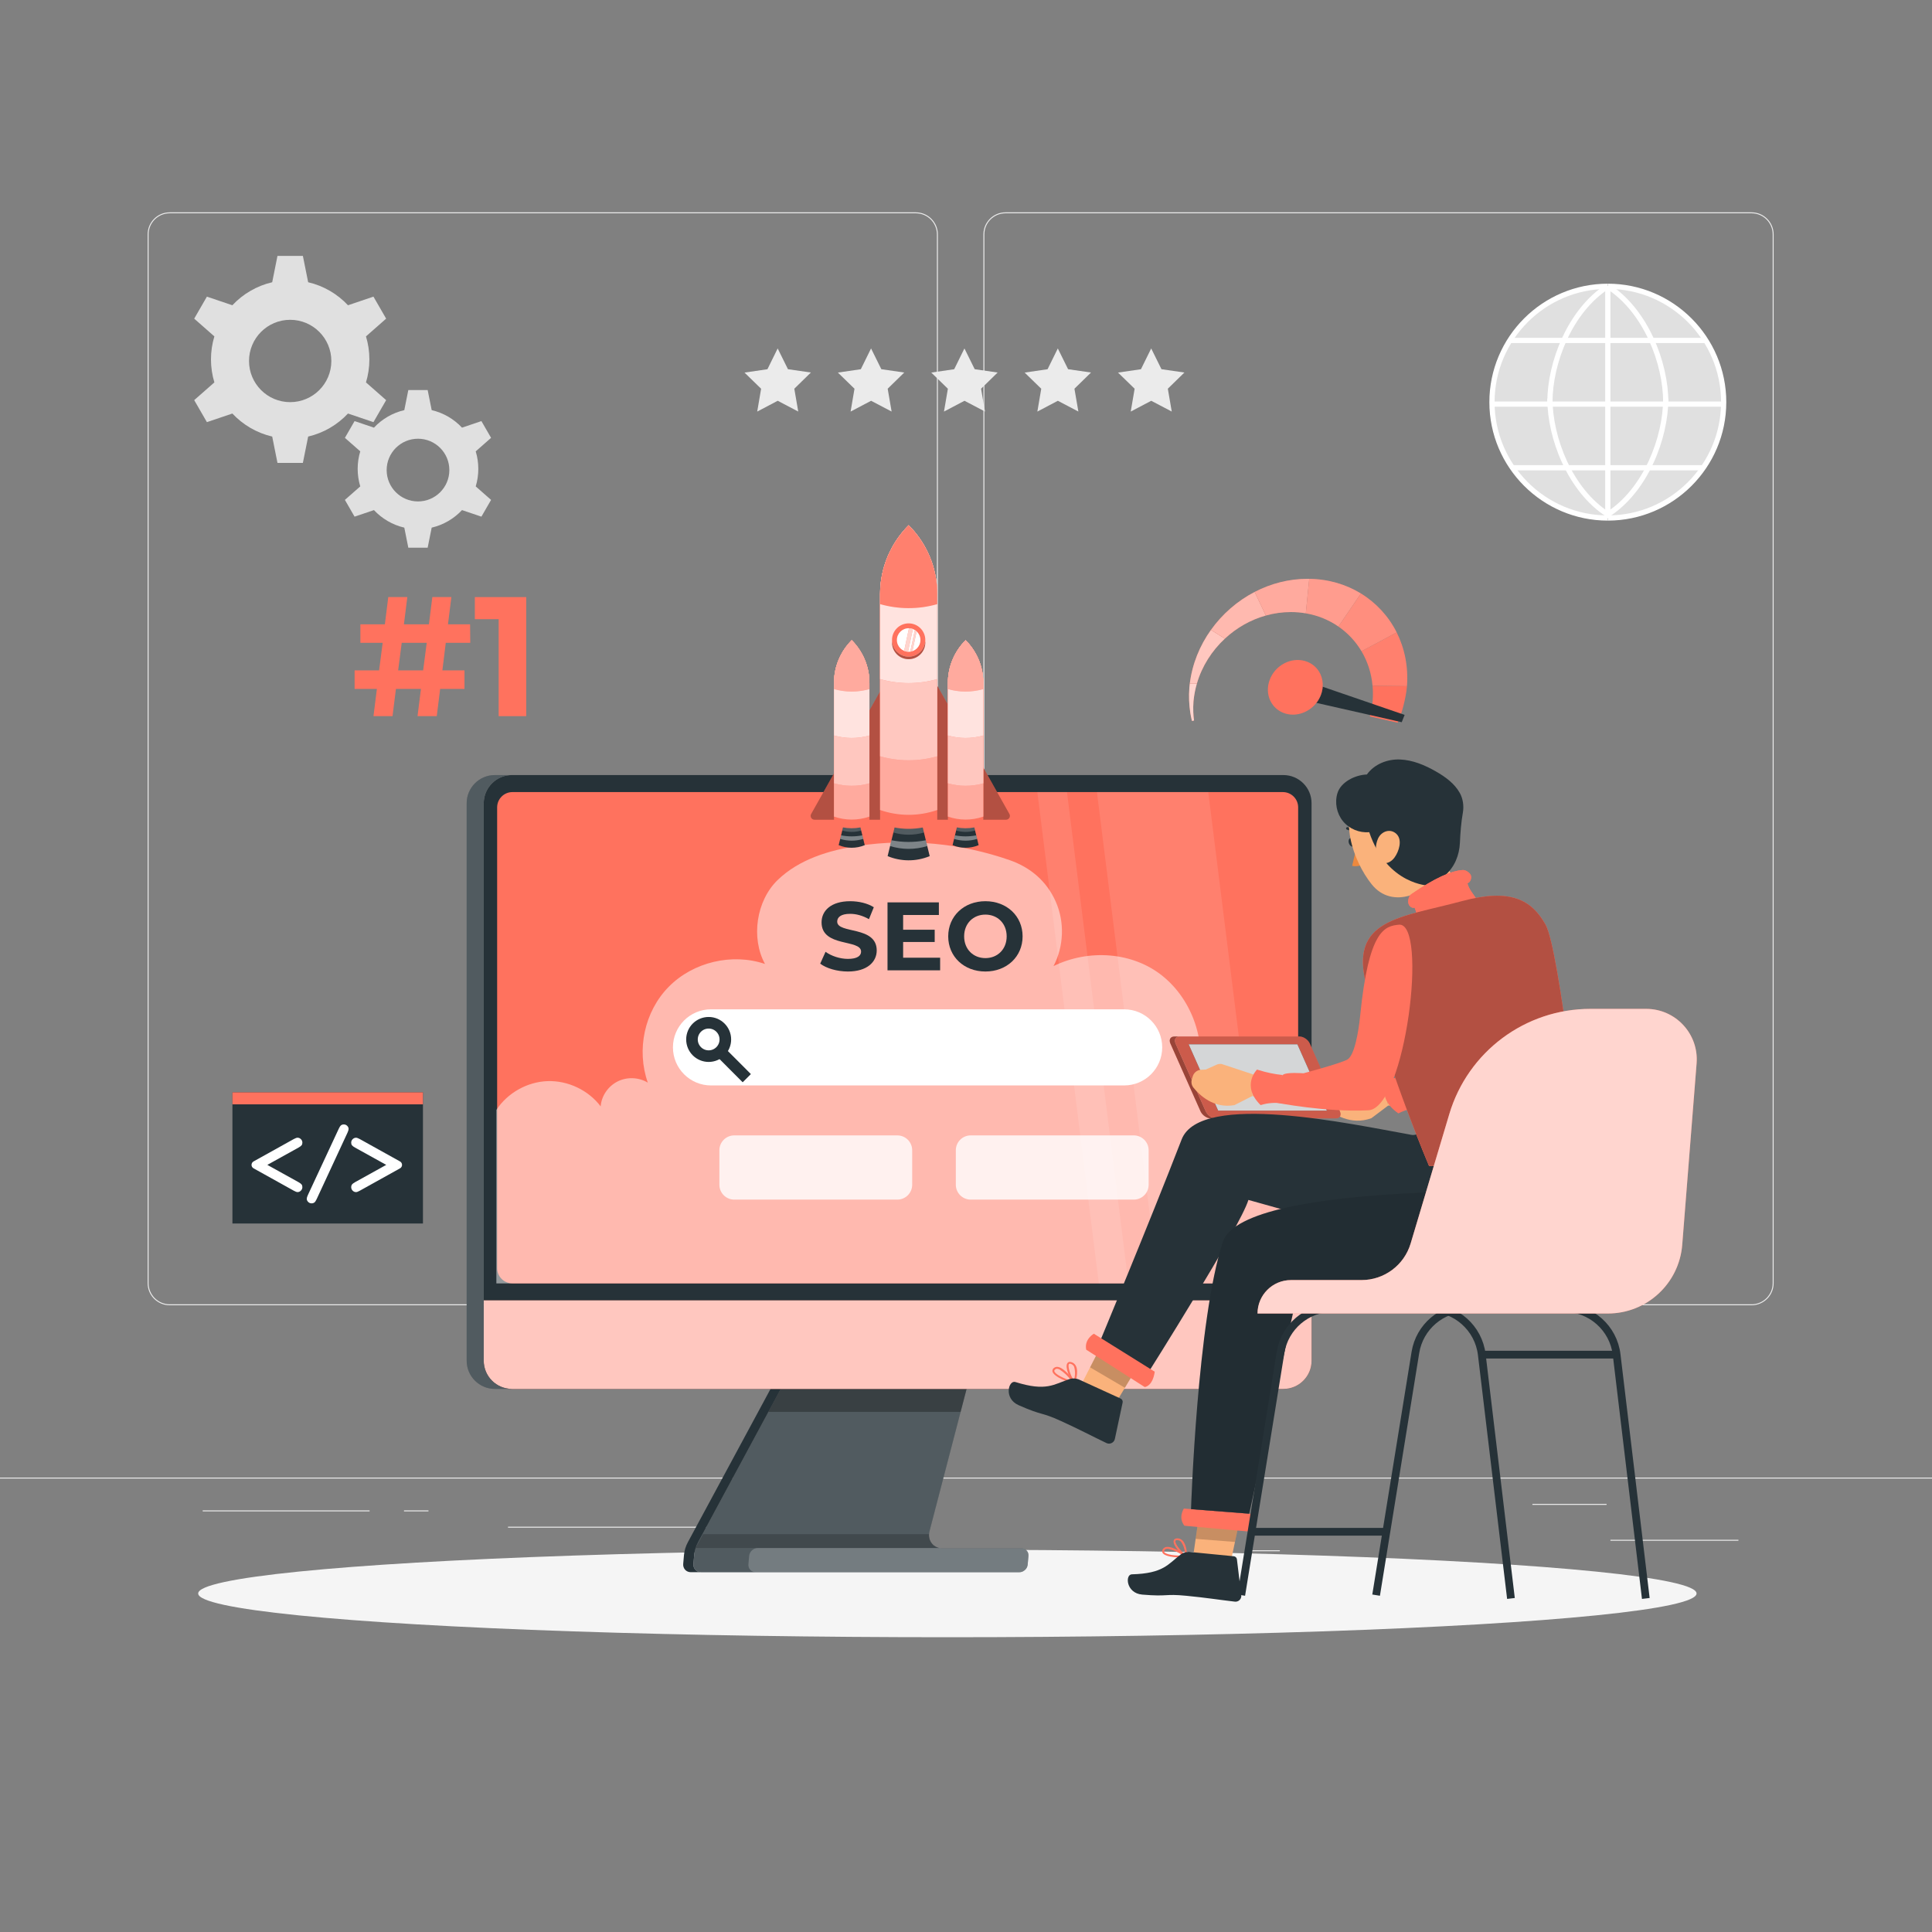 <?xml version="1.0" encoding="utf-8"?>
<!-- Generator: Adobe Illustrator 27.5.0, SVG Export Plug-In . SVG Version: 6.00 Build 0)  -->
<svg version="1.1" xmlns="http://www.w3.org/2000/svg" xmlns:xlink="http://www.w3.org/1999/xlink" x="0px" y="0px"
	 viewBox="0 0 500 500" style="enable-background:new 0 0 500 500;" xml:space="preserve">
<rect x="0" y="0" width="500" height="500" fill="#808080" stroke="none"/>
<g id="Background_Complete">
	<g>
		<rect x="416.779" y="398.494" style="fill:#EBEBEB;" width="33.122" height="0.25"/>
		<rect x="322.527" y="401.208" style="fill:#EBEBEB;" width="8.693" height="0.25"/>
		<rect x="396.586" y="389.208" style="fill:#EBEBEB;" width="19.192" height="0.25"/>
		<rect x="52.459" y="390.888" style="fill:#EBEBEB;" width="43.193" height="0.25"/>
		<rect x="104.556" y="390.888" style="fill:#EBEBEB;" width="6.333" height="0.25"/>
		<rect x="131.471" y="395.111" style="fill:#EBEBEB;" width="93.676" height="0.25"/>
		<path style="fill:#EBEBEB;" d="M237.014,337.8H43.915c-3.147,0-5.708-2.561-5.708-5.708V60.66c0-3.147,2.561-5.708,5.708-5.708
			h193.099c3.146,0,5.707,2.561,5.707,5.708v271.432C242.721,335.239,240.16,337.8,237.014,337.8z M43.915,55.203
			c-3.01,0-5.458,2.448-5.458,5.458v271.432c0,3.01,2.448,5.458,5.458,5.458h193.099c3.009,0,5.457-2.448,5.457-5.458V60.66
			c0-3.009-2.448-5.458-5.457-5.458H43.915z"/>
		<path style="fill:#EBEBEB;" d="M453.31,337.8H260.212c-3.147,0-5.707-2.561-5.707-5.708V60.66c0-3.147,2.561-5.708,5.707-5.708
			H453.31c3.148,0,5.708,2.561,5.708,5.708v271.432C459.019,335.239,456.458,337.8,453.31,337.8z M260.212,55.203
			c-3.009,0-5.457,2.448-5.457,5.458v271.432c0,3.01,2.448,5.458,5.457,5.458H453.31c3.01,0,5.458-2.448,5.458-5.458V60.66
			c0-3.009-2.448-5.458-5.458-5.458H260.212z"/>
		<rect y="382.398" style="fill:#EBEBEB;" width="500" height="0.25"/>
	</g>
	<g>
		<path style="fill:none;stroke:#263238;stroke-width:3;stroke-miterlimit:10;" d="M259.519,275.009
			c0,2.385-1.933,4.318-4.318,4.318c-2.385,0-4.318-1.933-4.318-4.318c0-2.385,1.933-4.318,4.318-4.318
			C257.586,270.691,259.519,272.624,259.519,275.009z"/>
		
			<line style="fill:none;stroke:#263238;stroke-width:3;stroke-miterlimit:10;" x1="258.175" y1="278.13" x2="265.066" y2="285.03"/>
	</g>
	<g>
		<g>
			
				<ellipse transform="matrix(0.16 -0.987 0.987 0.16 246.641 498.057)" style="fill:#E0E0E0;" cx="416.018" cy="104.082" rx="29.982" ry="29.982"/>
			<g>
				<g>
					<path style="fill:#FFFFFF;" d="M416.103,134.732c-16.903,0-30.656-13.753-30.656-30.656c0-16.904,13.753-30.657,30.656-30.657
						v1.349c-16.16,0-29.307,13.147-29.307,29.308c0,16.16,13.147,29.307,29.307,29.307V134.732z"/>
				</g>
				<g>
					<g>
						<g>
							<path style="fill:#FFFFFF;" d="M416.103,134.732v-1.349c16.16,0,29.308-13.147,29.308-29.307
								c0-16.16-13.148-29.308-29.308-29.308v-1.349c16.904,0,30.657,13.753,30.657,30.657
								C446.76,120.979,433.008,134.732,416.103,134.732z"/>
						</g>
						<g>
							<g>
								<path style="fill:#FFFFFF;" d="M431.769,104.082h-1.349c0-9.936-5.042-23.231-14.68-29.414l0.727-1.136
									C426.513,79.978,431.769,93.78,431.769,104.082z"/>
							</g>
							<g>
								<path style="fill:#FFFFFF;" d="M416.467,133.717l-0.727-1.136c9.638-6.183,14.68-19.477,14.68-29.414h1.349
									C431.769,113.47,426.513,127.272,416.467,133.717z"/>
							</g>
						</g>
						<g>
							<g>
								<path style="fill:#FFFFFF;" d="M401.788,104.076h-1.349c0-10.303,5.256-24.104,15.299-30.55l0.73,1.136
									C406.83,80.845,401.788,94.14,401.788,104.076z"/>
							</g>
							<g>
								<path style="fill:#FFFFFF;" d="M415.738,133.71c-10.044-6.446-15.299-20.248-15.299-30.55h1.349
									c0,9.936,5.042,23.23,14.68,29.414L415.738,133.71z"/>
							</g>
						</g>
						<g>
							<rect x="415.429" y="74.093" style="fill:#FFFFFF;" width="1.349" height="59.964"/>
						</g>
					</g>
				</g>
				<g>
					<g>
						<rect x="390.726" y="87.43" style="fill:#FFFFFF;" width="50.756" height="1.349"/>
					</g>
					<g>
						<rect x="386.135" y="103.912" style="fill:#FFFFFF;" width="59.937" height="1.349"/>
					</g>
					<g>
						<rect x="391.397" y="120.379" style="fill:#FFFFFF;" width="49.415" height="1.349"/>
					</g>
				</g>
			</g>
		</g>
		<g>
			<g>
				<path style="fill:#E0E0E0;" d="M95.594,93.009c0-2.069-0.305-4.07-0.88-5.951l5.221-4.593l-3.287-5.695l-6.589,2.229
					c-2.727-2.91-6.29-5.023-10.307-5.956l-1.368-6.817h-6.575l-1.363,6.817c-4.017,0.933-7.585,3.046-10.312,5.956l-6.589-2.229
					l-3.287,5.695l5.221,4.593c-0.57,1.881-0.88,3.882-0.88,5.951c0,2.074,0.309,4.071,0.88,5.956l-5.221,4.588l3.287,5.695
					l6.589-2.229c2.727,2.91,6.294,5.023,10.312,5.961l1.363,6.816h6.575l1.368-6.816c4.017-0.938,7.58-3.05,10.307-5.961
					l6.589,2.229l3.287-5.695l-5.221-4.588C95.289,97.08,95.594,95.083,95.594,93.009z M75.096,104.075
					c-5.883,0-10.65-4.771-10.65-10.655c0-5.883,4.767-10.655,10.65-10.655c5.883,0,10.655,4.771,10.655,10.655
					C85.751,99.304,80.98,104.075,75.096,104.075z"/>
			</g>
			<g>
				<path style="fill:#E0E0E0;" d="M123.785,121.344c0-1.576-0.232-3.1-0.67-4.532l3.976-3.497l-2.503-4.336l-5.018,1.697
					c-2.076-2.216-4.789-3.825-7.849-4.535l-1.042-5.191h-5.007l-1.038,5.191c-3.059,0.71-5.776,2.319-7.852,4.535l-5.018-1.697
					l-2.503,4.336l3.976,3.497c-0.434,1.432-0.67,2.956-0.67,4.532c0,1.579,0.236,3.1,0.67,4.535l-3.976,3.494l2.503,4.337
					l5.018-1.697c2.076,2.216,4.793,3.825,7.852,4.539l1.038,5.191h5.007l1.042-5.191c3.059-0.714,5.772-2.323,7.849-4.539
					l5.018,1.697l2.503-4.337l-3.976-3.494C123.553,124.443,123.785,122.923,123.785,121.344z M108.177,129.77
					c-4.48,0-8.11-3.633-8.11-8.114c0-4.48,3.63-8.114,8.11-8.114c4.48,0,8.114,3.633,8.114,8.114
					C116.29,126.137,112.657,129.77,108.177,129.77z"/>
			</g>
		</g>
		<g>
			<polygon style="fill:#EBEBEB;" points="198.613,95.555 201.262,90.175 203.921,95.55 209.856,96.408 205.565,100.598 
				206.584,106.507 201.273,103.721 195.967,106.516 196.976,100.605 192.678,96.422 			"/>
			<polygon style="fill:#EBEBEB;" points="222.779,95.555 225.429,90.175 228.087,95.55 234.022,96.408 229.732,100.598 
				230.75,106.507 225.44,103.721 220.134,106.516 221.143,100.605 216.845,96.422 			"/>
			<polygon style="fill:#EBEBEB;" points="246.945,95.555 249.595,90.175 252.253,95.55 258.189,96.408 253.898,100.598 
				254.917,106.507 249.606,103.721 244.3,106.516 245.309,100.605 241.011,96.422 			"/>
			<polygon style="fill:#EBEBEB;" points="271.112,95.555 273.761,90.175 276.42,95.55 282.355,96.408 278.064,100.598 
				279.083,106.507 273.772,103.721 268.467,106.516 269.475,100.605 265.178,96.422 			"/>
			<polygon style="fill:#EBEBEB;" points="295.278,95.555 297.928,90.175 300.586,95.55 306.522,96.408 302.231,100.598 
				303.25,106.507 297.939,103.721 292.633,106.516 293.642,100.605 289.344,96.422 			"/>
		</g>
	</g>
</g>
<g id="Background_Simple" style="display:none;">
	<g style="display:inline;">
		<path style="fill:#FF725E;" d="M228.445,175.776c-17.906,3.32-49.326-23.495-65.615-31.638
			c-41.1-20.546-95.793-13.556-105.071,48.267c-12.684,84.52,89.748,203.367,227.931,188.238
			c69.8-7.642,136.702-57.602,153.119-131.778c29.832-134.79-96.901-167.857-144.582-143.023
			C249.574,129.098,252.046,171.4,228.445,175.776z"/>
		<path style="opacity:0.9;fill:#FFFFFF;" d="M228.445,175.776c-17.906,3.32-49.326-23.495-65.615-31.638
			c-41.1-20.546-95.793-13.556-105.071,48.267c-12.684,84.52,89.748,203.367,227.931,188.238
			c69.8-7.642,136.702-57.602,153.119-131.778c29.832-134.79-96.901-167.857-144.582-143.023
			C249.574,129.098,252.046,171.4,228.445,175.776z"/>
	</g>
</g>
<g id="Shadow">
	<ellipse id="_x3C_Path_x3E__1_" style="fill:#F5F5F5;" cx="245.178" cy="412.391" rx="193.889" ry="11.323"/>
</g>
<g id="Device">
	<path style="fill:none;stroke:#263238;stroke-width:2;stroke-miterlimit:10;" d="M328.239,350.017"/>
	<g>
		<g>
			<g>
				<g>
					<path style="fill:#263238;" d="M179.664,402.431l-0.201,2.297c-0.026,0.294,0.01,0.579,0.091,0.838c0,0,0,0,0.008,0.009
						c0.041,0.121,0.091,0.242,0.159,0.354s0.145,0.216,0.24,0.319c0.078,0.095,0.182,0.19,0.296,0.268
						c0.316,0.233,0.719,0.371,1.168,0.371h82.392c0.199,0,0.391-0.026,0.586-0.086c0.133-0.043,0.25-0.095,0.376-0.155
						c0.289-0.147,0.551-0.371,0.755-0.63c0.078-0.104,0.148-0.216,0.211-0.337c0.125-0.242,0.199-0.501,0.223-0.777l0.193-2.211
						c0.024-0.276-0.005-0.535-0.087-0.777c-0.041-0.121-0.092-0.233-0.152-0.337c-0.159-0.259-0.381-0.484-0.644-0.63
						c-0.116-0.061-0.224-0.112-0.349-0.155c-0.185-0.061-0.372-0.086-0.571-0.086h-20.492c-0.268,0-0.525-0.026-0.762-0.078h-0.009
						c-0.101-0.026-0.203-0.043-0.295-0.078c-0.017,0-0.034-0.009-0.042-0.017c-0.008,0-0.017,0-0.025-0.009
						c-0.109-0.035-0.21-0.069-0.318-0.121c-0.1-0.035-0.2-0.086-0.289-0.147c-0.141-0.069-0.279-0.164-0.401-0.259
						c-0.153-0.121-0.305-0.259-0.431-0.406c-0.07-0.086-0.149-0.173-0.21-0.268c-0.054-0.069-0.1-0.138-0.146-0.207
						c-0.015-0.026-0.03-0.052-0.045-0.078c-0.009,0-0.008-0.009-0.007-0.017c-0.061-0.095-0.104-0.19-0.147-0.294
						c-0.044-0.086-0.08-0.173-0.115-0.268c-0.007-0.017-0.013-0.043-0.021-0.061c-0.006-0.026-0.013-0.052-0.02-0.069
						c-0.007-0.017-0.014-0.034-0.014-0.043c-0.028-0.078-0.047-0.156-0.057-0.233c-0.025-0.112-0.049-0.224-0.056-0.345
						c-0.008-0.009-0.007-0.017-0.007-0.026c-0.008-0.104-0.016-0.216-0.024-0.32c0.001-0.112,0.002-0.216,0.011-0.32l0.007-0.078
						c0.001-0.104,0.019-0.216,0.037-0.319c0.018-0.112,0.044-0.216,0.072-0.328l0.001-0.009l8.06-30.924l1.547-5.933l1.21-4.655
						h-46.796l-2.514,4.655l-3.196,5.933l-18.203,33.748c-0.062,0.121-0.124,0.233-0.187,0.354
						c-0.001,0.017-0.002,0.026-0.011,0.035c-0.064,0.138-0.118,0.268-0.183,0.406c-0.055,0.138-0.11,0.276-0.158,0.423
						c-0.034,0.095-0.068,0.181-0.093,0.276C179.84,401.214,179.718,401.818,179.664,402.431z"/>
					<path style="opacity:0.2;fill:#FFFFFF;" d="M266.162,402.685l-0.194,2.22c-0.096,1.099-1.055,1.98-2.153,1.98h-82.383
						c-1.19,0-2.078-0.973-1.975-2.152l0.201-2.301c0.053-0.607,0.174-1.213,0.364-1.808c0.171-0.515,0.375-1.018,0.635-1.499
						l23.919-44.327h46.8l-10.82,41.512c-0.068,0.252-0.111,0.492-0.121,0.732c-0.118,1.74,1.01,3.239,2.662,3.582
						c0.247,0.057,0.497,0.08,0.771,0.08h20.487C265.454,400.705,266.257,401.597,266.162,402.685z"/>
					<g>
						<g>
							<path style="fill:#263238;" d="M178.015,399.129l23.914-44.335h2.649l-23.914,44.335c-0.56,1.038-0.902,2.165-1.001,3.305
								l-0.201,2.297c-0.104,1.19,0.776,2.154,1.966,2.154h-2.649c-1.19,0-2.07-0.964-1.966-2.154l0.201-2.297
								C177.113,401.294,177.455,400.167,178.015,399.129z"/>
						</g>
					</g>
					<polygon style="opacity:0.3;" points="204.578,354.794 251.371,354.794 248.61,365.389 198.863,365.389 					"/>
				</g>
				<g>
					<g>
						<g>
							<path style="fill:#263238;" d="M125.183,207.881l0.004,128.67v15.596c0.001,4.033,3.264,7.306,7.297,7.306h199.653
								c4.024,0,7.298-3.273,7.297-7.306l0-15.596l-0.004-128.67c0.008-4.033-3.265-7.297-7.298-7.297H132.488
								c-1.667,0-3.21,0.561-4.441,1.503c-0.176,0.138-0.352,0.276-0.504,0.432c-0.488,0.449-0.921,0.959-1.265,1.528
								c-0.24,0.371-0.438,0.769-0.596,1.192C125.36,206.059,125.187,206.949,125.183,207.881z"/>
						</g>
						<path style="fill:#FF725E;" d="M339.433,336.548l0,15.601c0,4.031-3.268,7.299-7.299,7.299H132.485
							c-4.031,0-7.299-3.268-7.299-7.299v-15.601H339.433z"/>
						<path style="opacity:0.6;fill:#FFFFFF;" d="M339.433,336.548l0,15.601c0,4.031-3.268,7.299-7.299,7.299H132.485
							c-4.031,0-7.299-3.268-7.299-7.299v-15.601H339.433z"/>
					</g>
					<path style="fill:#FF725E;" d="M132.618,332.142h199.384c2.186,0,3.958-1.772,3.958-3.958l0-119.236
						c0-2.186-1.772-3.958-3.958-3.958H132.618c-2.186,0-3.958,1.772-3.958,3.958v119.236
						C128.66,330.37,130.432,332.142,132.618,332.142z"/>
					<g>
						<path style="fill:#263238;" d="M128.071,200.584h4.415c-4.031,0-7.299,3.268-7.299,7.299l0,144.267
							c0,4.031,3.268,7.299,7.299,7.299h-4.414c-4.031,0-7.299-3.268-7.299-7.299V207.883
							C120.772,203.852,124.039,200.584,128.071,200.584z"/>
					</g>
					<g style="opacity:0.2;">
						<path style="fill:#FFFFFF;" d="M128.071,200.584h4.415c-4.031,0-7.299,3.268-7.299,7.299l0,144.267
							c0,4.031,3.268,7.299,7.299,7.299h-4.414c-4.031,0-7.299-3.268-7.299-7.299V207.883
							C120.772,203.852,124.039,200.584,128.071,200.584z"/>
					</g>
					<path style="opacity:0.5;fill:#FFFFFF;" d="M337.176,280.921c-5.132-0.986-13.278,2.334-14.799,7.334
						c0.383-3.036-1.201-6.229-3.85-7.761c-2.649-1.532-6.115-2.616-8.555-0.769c2.444-9.761-1.241-20.786-9.064-27.115
						c-7.822-6.329-19.225-7.016-28.262-2.589c2.69-5.086,2.913-11.408,0.586-16.67c-2.327-5.262-6.487-8.844-11.919-10.742
						c-12.496-4.365-26.056-5.651-39.15-3.712c-7.609,1.127-15.37,3.505-20.903,8.848c-5.532,5.343-6.965,14.969-3.285,21.723
						c-8.514-2.881-18.577-0.497-24.894,5.898c-6.317,6.395-8.413,16.343-5.429,24.821c-2.337-1.419-5.411-1.534-7.848-0.293
						c-2.436,1.241-4.131,3.702-4.357,6.426c-3.184-4.195-8.47-6.707-13.734-6.526c-5.264,0.18-10.365,3.048-13.255,7.451v44.898
						h207.5L337.176,280.921z"/>
					<path style="fill:#FFFFFF;" d="M290.927,280.91h-106.92c-5.44,0-9.85-4.41-9.85-9.85v0c0-5.44,4.41-9.85,9.85-9.85h106.92
						c5.44,0,9.85,4.41,9.85,9.85v0C300.777,276.5,296.367,280.91,290.927,280.91z"/>
					<g>
						<path style="fill:none;stroke:#263238;stroke-width:3;stroke-miterlimit:10;" d="M187.719,269.009
							c0,2.385-1.933,4.318-4.318,4.318c-2.385,0-4.318-1.933-4.318-4.318c0-2.385,1.933-4.318,4.318-4.318
							C185.786,264.691,187.719,266.624,187.719,269.009z"/>
						
							<line style="fill:none;stroke:#263238;stroke-width:3;stroke-miterlimit:10;" x1="186.375" y1="272.13" x2="193.266" y2="279.03"/>
					</g>
					<g style="opacity:0.1;">
						<polygon style="fill:#FFFFFF;" points="268.466,204.99 276.135,204.99 292.038,332.142 284.368,332.142 						"/>
						<polygon style="fill:#FFFFFF;" points="299.788,332.142 283.886,204.99 312.699,204.99 328.602,332.142 						"/>
					</g>
				</g>
			</g>
			<path style="opacity:0.2;fill:#FFFFFF;" d="M193.874,402.7l-0.185,2.109c-0.1,1.146,0.748,2.076,1.894,2.076h68.23
				c1.096,0,2.061-0.888,2.157-1.984l0.193-2.212c0.096-1.095-0.714-1.983-1.81-1.983h-20.492c-0.265,0-0.518-0.027-0.76-0.082
				h-46.97C194.985,400.624,193.975,401.553,193.874,402.7z"/>
			<path style="opacity:0.2;" d="M180.027,400.624h63.075c-1.661-0.338-2.782-1.837-2.666-3.583H181.95L180.027,400.624z"/>
		</g>
		<g>
			<path style="fill:#263238;" d="M212.269,249.39l1.382-3.065c1.483,1.08,3.694,1.834,5.805,1.834c2.413,0,3.393-0.804,3.393-1.885
				c0-3.292-10.228-1.03-10.228-7.564c0-2.99,2.413-5.479,7.414-5.479c2.211,0,4.473,0.528,6.107,1.559l-1.257,3.091
				c-1.633-0.93-3.317-1.382-4.875-1.382c-2.413,0-3.343,0.904-3.343,2.01c0,3.242,10.229,1.006,10.229,7.464
				c0,2.94-2.438,5.454-7.464,5.454C216.642,251.426,213.827,250.597,212.269,249.39z"/>
			<path style="fill:#263238;" d="M243.308,247.857v3.267h-13.621v-17.592h13.294v3.267h-9.249v3.82h8.168v3.167h-8.168v4.071
				H243.308z"/>
			<path style="fill:#263238;" d="M245.397,242.328c0-5.227,4.071-9.098,9.626-9.098c5.529,0,9.625,3.845,9.625,9.098
				c0,5.252-4.096,9.098-9.625,9.098C249.468,251.426,245.397,247.556,245.397,242.328z M260.526,242.328
				c0-3.343-2.362-5.63-5.503-5.63c-3.142,0-5.504,2.287-5.504,5.63c0,3.343,2.362,5.629,5.504,5.629
				C258.164,247.957,260.526,245.671,260.526,242.328z"/>
		</g>
		<g>
			<path style="opacity:0.8;fill:#FFFFFF;" d="M232.223,310.459h-42.197c-2.127,0-3.851-1.724-3.851-3.851v-8.919
				c0-2.127,1.724-3.851,3.851-3.851h42.197c2.127,0,3.851,1.724,3.851,3.851v8.919C236.074,308.735,234.35,310.459,232.223,310.459
				z"/>
			<path style="opacity:0.8;fill:#FFFFFF;" d="M293.415,310.459h-42.197c-2.127,0-3.851-1.724-3.851-3.851v-8.919
				c0-2.127,1.724-3.851,3.851-3.851h42.197c2.127,0,3.851,1.724,3.851,3.851v8.919
				C297.266,308.735,295.542,310.459,293.415,310.459z"/>
		</g>
		<g>
			<g>
				<g>
					<path style="fill:#FF725E;" d="M209.925,210.656l24.785-44.048c0.382-0.679,1.36-0.679,1.742,0l24.785,44.048
						c0.375,0.666-0.107,1.489-0.871,1.489h-49.57C210.031,212.145,209.55,211.322,209.925,210.656z"/>
					<path style="opacity:0.3;" d="M209.925,210.656l24.785-44.048c0.382-0.679,1.36-0.679,1.742,0l24.785,44.048
						c0.375,0.666-0.107,1.489-0.871,1.489h-49.57C210.031,212.145,209.55,211.322,209.925,210.656z"/>
				</g>
				<g>
					<g>
						<g>
							<path style="fill:#263238;" d="M223.795,218.726l-1.204-4.941h-4.339l-1.204,4.941
								C219.133,219.59,221.546,219.658,223.795,218.726z"/>
							<path style="opacity:0.2;fill:#FFFFFF;" d="M218.252,213.786c0,0-0.181,0.742-0.282,1.157
								c1.562,0.453,3.258,0.48,4.903,0.001l-0.282-1.158H218.252z"/>
							<path style="opacity:0.4;fill:#FFFFFF;" d="M217.668,216.184c-0.076,0.313-0.153,0.629-0.226,0.928
								c1.891,0.585,3.961,0.619,5.96-0.001l-0.226-0.928C221.323,216.549,219.457,216.536,217.668,216.184z"/>
						</g>
						<g>
							<path style="fill:#FF725E;" d="M225.003,213.436c-3.055,1.265-6.333,1.173-9.164,0v-36.695c0-4.32,1.751-8.231,4.582-11.062
								c2.831,2.831,4.582,6.742,4.582,11.062V213.436z"/>
							<g>
								<path style="fill:#FF725E;" d="M215.84,176.741c0,0,0,30.853,0,34.592c2.882,0.996,6.096,1.063,9.164,0.001
									c0-3.737,0-34.593,0-34.593c0-4.32-1.751-8.231-4.582-11.062C217.591,168.51,215.84,172.421,215.84,176.741z"/>
								<path style="opacity:0.4;fill:#FFFFFF;" d="M215.84,176.741c0,0,0,30.853,0,34.592c2.882,0.996,6.096,1.063,9.164,0.001
									c0-3.737,0-34.593,0-34.593c0-4.32-1.751-8.231-4.582-11.062C217.591,168.51,215.84,172.421,215.84,176.741z"/>
							</g>
							<g>
								<path style="fill:#FF725E;" d="M215.84,176.741c0,0,0,15.62,0,25.979c2.923,0.834,6.088,0.88,9.164,0.002
									c0-10.359,0-25.98,0-25.98c0-4.32-1.751-8.231-4.582-11.062C217.591,168.51,215.84,172.421,215.84,176.741z"/>
								<path style="opacity:0.6;fill:#FFFFFF;" d="M215.84,176.741c0,0,0,15.62,0,25.979c2.923,0.834,6.088,0.88,9.164,0.002
									c0-10.359,0-25.98,0-25.98c0-4.32-1.751-8.231-4.582-11.062C217.591,168.51,215.84,172.421,215.84,176.741z"/>
							</g>
							<g>
								<path style="fill:#FF725E;" d="M215.84,176.741c0,0,0,6.331,0,13.604c2.923,0.834,6.088,0.881,9.164,0.002
									c0-7.274,0-13.606,0-13.606c0-4.32-1.751-8.231-4.582-11.062C217.591,168.51,215.84,172.421,215.84,176.741z"/>
								<path style="opacity:0.8;fill:#FFFFFF;" d="M215.84,176.741c0,0,0,6.331,0,13.604c2.923,0.834,6.088,0.881,9.164,0.002
									c0-7.274,0-13.606,0-13.606c0-4.32-1.751-8.231-4.582-11.062C217.591,168.51,215.84,172.421,215.84,176.741z"/>
							</g>
							<g>
								<path style="fill:#FF725E;" d="M215.84,176.741c0,0,0,0.581,0,1.587c2.923,0.834,6.088,0.881,9.164,0.002
									c0-1.007,0-1.589,0-1.589c0-4.32-1.751-8.231-4.582-11.062C217.591,168.51,215.84,172.421,215.84,176.741z"/>
								<path style="opacity:0.4;fill:#FFFFFF;" d="M215.84,176.741c0,0,0,0.581,0,1.587c2.923,0.834,6.088,0.881,9.164,0.002
									c0-1.007,0-1.589,0-1.589c0-4.32-1.751-8.231-4.582-11.062C217.591,168.51,215.84,172.421,215.84,176.741z"/>
							</g>
						</g>
					</g>
					<g>
						<g>
							<path style="fill:#263238;" d="M253.271,218.726l-1.204-4.941h-4.339l-1.204,4.941
								C248.609,219.59,251.022,219.658,253.271,218.726z"/>
							<path style="opacity:0.2;fill:#FFFFFF;" d="M247.728,213.786c0,0-0.181,0.742-0.282,1.157
								c1.562,0.453,3.257,0.48,4.903,0.001l-0.282-1.158H247.728z"/>
							<path style="opacity:0.4;fill:#FFFFFF;" d="M247.144,216.184c-0.076,0.313-0.153,0.629-0.226,0.928
								c1.891,0.585,3.961,0.619,5.96-0.001l-0.226-0.928C250.8,216.549,248.933,216.536,247.144,216.184z"/>
						</g>
						<g>
							<path style="fill:#FF725E;" d="M254.48,213.436c-3.055,1.265-6.333,1.173-9.164,0v-36.695c0-4.32,1.751-8.231,4.582-11.062
								c2.831,2.831,4.582,6.742,4.582,11.062V213.436z"/>
							<g>
								<path style="fill:#FF725E;" d="M245.316,176.741c0,0,0,30.853,0,34.592c2.882,0.996,6.096,1.063,9.164,0.001
									c0-3.737,0-34.593,0-34.593c0-4.32-1.751-8.231-4.582-11.062C247.067,168.51,245.316,172.421,245.316,176.741z"/>
								<path style="opacity:0.4;fill:#FFFFFF;" d="M245.316,176.741c0,0,0,30.853,0,34.592c2.882,0.996,6.096,1.063,9.164,0.001
									c0-3.737,0-34.593,0-34.593c0-4.32-1.751-8.231-4.582-11.062C247.067,168.51,245.316,172.421,245.316,176.741z"/>
							</g>
							<g>
								<path style="fill:#FF725E;" d="M245.316,176.741c0,0,0,15.62,0,25.979c2.923,0.834,6.088,0.88,9.164,0.002
									c0-10.359,0-25.98,0-25.98c0-4.32-1.751-8.231-4.582-11.062C247.067,168.51,245.316,172.421,245.316,176.741z"/>
								<path style="opacity:0.6;fill:#FFFFFF;" d="M245.316,176.741c0,0,0,15.62,0,25.979c2.923,0.834,6.088,0.88,9.164,0.002
									c0-10.359,0-25.98,0-25.98c0-4.32-1.751-8.231-4.582-11.062C247.067,168.51,245.316,172.421,245.316,176.741z"/>
							</g>
							<g>
								<path style="fill:#FF725E;" d="M245.316,176.741c0,0,0,6.331,0,13.604c2.923,0.834,6.088,0.881,9.164,0.002
									c0-7.274,0-13.606,0-13.606c0-4.32-1.751-8.231-4.582-11.062C247.067,168.51,245.316,172.421,245.316,176.741z"/>
								<path style="opacity:0.8;fill:#FFFFFF;" d="M245.316,176.741c0,0,0,6.331,0,13.604c2.923,0.834,6.088,0.881,9.164,0.002
									c0-7.274,0-13.606,0-13.606c0-4.32-1.751-8.231-4.582-11.062C247.067,168.51,245.316,172.421,245.316,176.741z"/>
							</g>
							<g>
								<path style="fill:#FF725E;" d="M245.316,176.741c0,0,0,0.581,0,1.587c2.923,0.834,6.088,0.881,9.164,0.002
									c0-1.007,0-1.589,0-1.589c0-4.32-1.751-8.231-4.582-11.062C247.067,168.51,245.316,172.421,245.316,176.741z"/>
								<path style="opacity:0.4;fill:#FFFFFF;" d="M245.316,176.741c0,0,0,0.581,0,1.587c2.923,0.834,6.088,0.881,9.164,0.002
									c0-1.007,0-1.589,0-1.589c0-4.32-1.751-8.231-4.582-11.062C247.067,168.51,245.316,172.421,245.316,176.741z"/>
							</g>
						</g>
					</g>
				</g>
				<g>
					<g>
						<path style="fill:#263238;" d="M240.606,221.564l-1.944-7.976h-7.005l-1.944,7.976
							C233.079,222.958,236.975,223.068,240.606,221.564z"/>
						<path style="opacity:0.2;fill:#FFFFFF;" d="M231.657,213.588c0,0-0.292,1.198-0.455,1.867
							c2.522,0.732,5.259,0.774,7.915,0.002l-0.455-1.869H231.657z"/>
						<path style="opacity:0.4;fill:#FFFFFF;" d="M230.714,217.459c-0.123,0.506-0.247,1.016-0.365,1.499
							c3.052,0.945,6.395,1,9.622-0.001l-0.365-1.498C236.616,218.049,233.602,218.029,230.714,217.459z"/>
					</g>
					<g>
						<path style="fill:#FF725E;" d="M242.557,213.024c-4.931,2.043-10.223,1.893-14.794,0v-59.24
							c0-6.974,2.827-13.287,7.397-17.857c4.57,4.57,7.397,10.884,7.397,17.857L242.557,213.024z"/>
						<g>
							<path style="fill:#FF725E;" d="M227.763,153.784c0,0,0,49.809,0,55.844c4.653,1.608,9.841,1.716,14.794,0.001
								c0-6.033,0-55.846,0-55.846c0-6.974-2.827-13.287-7.397-17.857C230.59,140.496,227.763,146.81,227.763,153.784z"/>
							<path style="opacity:0.4;fill:#FFFFFF;" d="M227.763,153.784c0,0,0,49.809,0,55.844c4.653,1.608,9.841,1.716,14.794,0.001
								c0-6.033,0-55.846,0-55.846c0-6.974-2.827-13.287-7.397-17.857C230.59,140.496,227.763,146.81,227.763,153.784z"/>
						</g>
						<g>
							<path style="fill:#FF725E;" d="M227.763,153.784c0,0,0,25.217,0,41.94c4.719,1.346,9.828,1.421,14.794,0.003
								c0-16.723,0-41.942,0-41.942c0-6.974-2.827-13.287-7.397-17.857C230.59,140.496,227.763,146.81,227.763,153.784z"/>
							<path style="opacity:0.6;fill:#FFFFFF;" d="M227.763,153.784c0,0,0,25.217,0,41.94c4.719,1.346,9.828,1.421,14.794,0.003
								c0-16.723,0-41.942,0-41.942c0-6.974-2.827-13.287-7.397-17.857C230.59,140.496,227.763,146.81,227.763,153.784z"/>
						</g>
						<g>
							<path style="fill:#FF725E;" d="M227.763,153.784c0,0,0,10.22,0,21.962c4.719,1.346,9.828,1.422,14.794,0.003
								c0-11.743,0-21.965,0-21.965c0-6.974-2.827-13.287-7.397-17.857C230.59,140.496,227.763,146.81,227.763,153.784z"/>
							<path style="opacity:0.8;fill:#FFFFFF;" d="M227.763,153.784c0,0,0,10.22,0,21.962c4.719,1.346,9.828,1.422,14.794,0.003
								c0-11.743,0-21.965,0-21.965c0-6.974-2.827-13.287-7.397-17.857C230.59,140.496,227.763,146.81,227.763,153.784z"/>
						</g>
						<g>
							<path style="fill:#FF725E;" d="M227.763,153.784c0,0,0,0.937,0,2.562c4.719,1.346,9.828,1.422,14.794,0.003
								c0-1.626,0-2.564,0-2.564c0-6.974-2.827-13.287-7.397-17.857C230.59,140.496,227.763,146.81,227.763,153.784z"/>
							<path style="opacity:0.1;fill:#FFFFFF;" d="M227.763,153.784c0,0,0,0.937,0,2.562c4.719,1.346,9.828,1.422,14.794,0.003
								c0-1.626,0-2.564,0-2.564c0-6.974-2.827-13.287-7.397-17.857C230.59,140.496,227.763,146.81,227.763,153.784z"/>
						</g>
					</g>
					<g>
						<path style="fill:#FF725E;" d="M239.468,165.635c0,2.379-1.929,4.308-4.308,4.308c-2.379,0-4.308-1.929-4.308-4.308
							c0-2.379,1.929-4.308,4.308-4.308C237.539,161.326,239.468,163.255,239.468,165.635z"/>
						<g>
							<path style="fill:#FF725E;" d="M235.16,169.943c-2.27,0-4.125-1.756-4.292-3.983c-0.008,0.108-0.016,0.215-0.016,0.325
								c0,2.379,1.929,4.308,4.308,4.308c2.379,0,4.308-1.929,4.308-4.308c0-0.11-0.008-0.217-0.016-0.325
								C239.285,168.187,237.429,169.943,235.16,169.943z"/>
							<path style="opacity:0.3;" d="M235.16,169.943c-2.27,0-4.125-1.756-4.292-3.983c-0.008,0.108-0.016,0.215-0.016,0.325
								c0,2.379,1.929,4.308,4.308,4.308c2.379,0,4.308-1.929,4.308-4.308c0-0.11-0.008-0.217-0.016-0.325
								C239.285,168.187,237.429,169.943,235.16,169.943z"/>
						</g>
						<circle style="fill:#FFFFFF;" cx="235.16" cy="165.635" r="3.046"/>
						<g>
							<g>
								<path style="fill:#FF725E;" d="M235,168.665l1.247-5.868c-0.316-0.121-0.656-0.192-1.012-0.201l-1.244,5.851
									C234.304,168.577,234.645,168.646,235,168.665z"/>
								<path style="fill:#FF725E;" d="M236.136,168.506l1.085-5.103c-0.14-0.129-0.291-0.245-0.453-0.347l-1.187,5.582
									C235.773,168.612,235.957,168.567,236.136,168.506z"/>
							</g>
							<g style="opacity:0.7;">
								<path style="fill:#FFFFFF;" d="M235,168.665l1.247-5.868c-0.316-0.121-0.656-0.192-1.012-0.201l-1.244,5.851
									C234.304,168.577,234.645,168.646,235,168.665z"/>
								<path style="fill:#FFFFFF;" d="M236.136,168.506l1.085-5.103c-0.14-0.129-0.291-0.245-0.453-0.347l-1.187,5.582
									C235.773,168.612,235.957,168.567,236.136,168.506z"/>
							</g>
						</g>
					</g>
				</g>
			</g>
		</g>
	</g>
</g>
<g id="Character_1_">
	<g>
		<g>
			<g>
				<g>
					<path style="fill:#FAB27B;" d="M345.573,281.259l-1.151,0.247c-1.046,0.224-1.835,1.084-1.969,2.145l-0.102,0.81
						c-0.103,0.82,0.196,1.645,0.819,2.189c1.891,1.653,6.347,4.711,11.747,2.736l4.315-3.244l-0.71-5.824l-8.963-1.3
						c-0.545,0.021-1.068,0.219-1.49,0.564L345.573,281.259z"/>
					<polygon style="fill:#FAB27B;" points="359.232,286.143 371.197,285.54 369.348,279.031 358.522,280.318 					"/>
				</g>
				<path style="fill:#FF725E;" d="M366.361,279.078c-0.407,0.783-0.696,1.814-0.485,3.04c0.197,1.146,0.677,3.165,1.937,4.546l0,0
					c-2.02,0.024-4.007,0.513-5.806,1.43l-0.097,0.05c-6.241-4.265-2.636-9.316-2.636-9.316l0.41,0.059
					C361.898,279.18,364.138,279.248,366.361,279.078z"/>
				<g>
					<g>
						<path style="fill:#FF725E;" d="M390.868,284.451c-11.117,2.558-24.95,2.31-24.95,2.31c-0.488-0.828-0.644-1.698-0.591-2.545
							c0.105-1.866,0.352-4.195,1.034-5.137c0.729-1.008,5.462-1.438,5.462-1.438s9.284-4.311,11.045-5.72
							c1.741-1.403,1.694-7.978,1.363-12.334c-1.769-23.27,2.324-25.019,6.035-26.063
							C397.973,231.355,400.711,282.183,390.868,284.451z"/>
					</g>
				</g>
			</g>
			<g>
				<g>
					<path style="fill:#FF725E;" d="M314.684,289.441h31.076c1.012,0,1.467-0.82,1.017-1.832l-7.798-17.532
						c-0.45-1.012-1.635-1.832-2.647-1.832h-31.076c-1.012,0-1.467,0.82-1.017,1.832l7.798,17.532
						C312.487,288.621,313.672,289.441,314.684,289.441z"/>
					<path style="opacity:0.2;" d="M314.684,289.441h31.076c1.012,0,1.467-0.82,1.017-1.832l-7.798-17.532
						c-0.45-1.012-1.635-1.832-2.647-1.832h-31.076c-1.012,0-1.467,0.82-1.017,1.832l7.798,17.532
						C312.487,288.621,313.672,289.441,314.684,289.441z"/>
					<path style="fill:#FF725E;" d="M303.914,268.245h1.343c-1.012,0-1.467,0.82-1.017,1.832l7.798,17.532
						c0.45,1.012,1.635,1.832,2.647,1.832h-1.342c-1.012,0-2.197-0.82-2.647-1.832l-7.798-17.532
						C302.447,269.065,302.902,268.245,303.914,268.245z"/>
					<path style="opacity:0.4;" d="M303.914,268.245h1.343c-1.012,0-1.467,0.82-1.017,1.832l7.798,17.532
						c0.45,1.012,1.635,1.832,2.647,1.832h-1.342c-1.012,0-2.197-0.82-2.647-1.832l-7.798-17.532
						C302.447,269.065,302.902,268.245,303.914,268.245z"/>
				</g>
				<g>
					<polygon style="fill:#263238;" points="315.26,287.425 343.39,287.425 335.756,270.261 307.626,270.261 					"/>
					<polygon style="opacity:0.8;fill:#FFFFFF;" points="315.26,287.425 343.39,287.425 335.756,270.261 307.626,270.261 					"/>
				</g>
			</g>
			<g>
				<path style="fill:#263238;" d="M407.82,288.074c0,0,0.774,10.252,0.885,13.859c0.743,24.045-18.886,25.881-33.328,23.229
					l-52.291-14.621c-2.076,6.951-26.253,45.222-26.253,45.222l-12.71-7.298c0,0,13.178-31.595,21.684-53.58
					c4.857-12.552,44.385-3.871,58.942-1.289c4.425,1.193,3.572-5.717,3.572-5.717L407.82,288.074z"/>
				<polygon style="fill:#FAB27B;" points="293.587,355.044 288.734,363.135 279.679,358.63 284.389,349.418 				"/>
				<g>
					<path style="fill:#FF725E;" d="M274.862,356.97c-1.195-0.546-2.329-1.33-2.49-2.024c-0.068-0.394,0.121-0.788,0.47-0.982
						c0.281-0.19,0.626-0.264,0.961-0.205c1.806,0.293,4.283,3.741,4.391,3.893c0.061,0.086,0.062,0.201,0.002,0.287
						c-0.061,0.085-0.167,0.125-0.269,0.102C276.876,357.775,275.851,357.417,274.862,356.97z M274.19,354.402
						c-0.146-0.07-0.301-0.118-0.461-0.143c-0.205-0.055-0.422-0.012-0.592,0.114c-0.298,0.206-0.302,0.37-0.273,0.477
						c0.16,0.829,2.576,1.953,4.466,2.55C276.481,356.211,275.416,355.194,274.19,354.402z"/>
					<path style="fill:#FF725E;" d="M277.893,358.022c-0.036-0.005-0.068-0.024-0.091-0.052c-0.916-1.035-2.272-4.175-1.573-5.162
						c0.143-0.25,0.484-0.477,1.139-0.253c0.48,0.161,0.873,0.511,1.089,0.969c0.764,1.566-0.165,4.275-0.208,4.401
						c-0.032,0.085-0.107,0.146-0.196,0.159C277.994,358.085,277.937,358.063,277.893,358.022z M277.323,353.056l-0.125-0.071
						c-0.425-0.152-0.527,0-0.571,0.051c-0.357,0.625,0.412,2.947,1.28,4.196c0.384-1.141,0.41-2.374,0.072-3.53
						C277.845,353.415,277.612,353.185,277.323,353.056L277.323,353.056z"/>
					<path style="fill:#263238;" d="M279.523,357.146l10.49,4.798c0.395,0.181,0.613,0.611,0.523,1.037l-2.007,9.401
						c-0.172,0.835-0.988,1.373-1.824,1.201c-0.107-0.022-0.212-0.056-0.312-0.1c-3.751-1.795-7.019-3.54-11.73-5.687
						c-5.556-2.539-4.451-1.23-11.025-4.124c-3.959-1.748-2.633-6.551-0.864-6.008c8.077,2.532,9.925,0.589,14.121-0.797
						C277.776,356.634,278.711,356.733,279.523,357.146z"/>
				</g>
				<polygon style="opacity:0.2;" points="291.121,359.155 293.587,355.044 284.389,349.418 282.113,353.87 				"/>
				<path style="fill:#FF725E;" d="M298.847,354.999l-15.759-9.832c0,0-2.536,1.4-1.978,4.129l15.135,9.669
					C296.245,358.964,298.283,358.873,298.847,354.999z"/>
			</g>
			<g>
				<g>
					<polygon style="fill:#FAB27B;" points="320.409,395.288 318.505,404.258 308.76,402.979 310.177,393.024 					"/>
					<g>
						<path style="fill:#FF725E;" d="M303.809,402.975c-1.27-0.124-2.561-0.486-2.928-1.074c-0.186-0.341-0.138-0.762,0.122-1.051
							c0.198-0.264,0.492-0.44,0.818-0.492c1.753-0.302,5.118,2.084,5.266,2.19c0.083,0.06,0.121,0.165,0.092,0.264
							c-0.029,0.097-0.114,0.168-0.215,0.179C305.914,403.079,304.858,403.073,303.809,402.975z M302.379,400.828
							c-0.156-0.018-0.314-0.013-0.469,0.014c-0.205,0.014-0.392,0.122-0.508,0.292c-0.21,0.284-0.16,0.435-0.1,0.524
							c0.409,0.712,2.985,0.981,4.91,0.932C305.056,401.766,303.756,401.168,302.379,400.828z"/>
						<path style="fill:#FF725E;" d="M306.926,402.985c-0.035,0.007-0.07,0-0.1-0.019c-1.169-0.662-3.408-3.119-3.077-4.247
							c0.052-0.275,0.294-0.592,0.967-0.593c0.492-0.004,0.964,0.193,1.307,0.546c1.197,1.198,1.199,3.981,1.2,4.111
							c-0.002,0.088-0.052,0.168-0.13,0.208C307.039,403.01,306.979,403.008,306.926,402.985z M304.833,398.601l-0.137-0.026
							c-0.439-0.006-0.485,0.167-0.509,0.227c-0.13,0.687,1.31,2.578,2.503,3.452c-0.007-1.171-0.374-2.311-1.05-3.267
							C305.427,398.765,305.14,398.628,304.833,398.601L304.833,398.601z"/>
						<path style="fill:#263238;" d="M308.148,401.664l11.156,1.095c0.421,0.041,0.756,0.368,0.808,0.788l1.126,9.274
							c0.106,0.822-0.475,1.574-1.297,1.68c-0.105,0.013-0.212,0.016-0.318,0.007c-4.015-0.465-7.569-1.036-12.577-1.52
							c-5.909-0.578-4.479,0.276-11.435-0.307c-4.191-0.355-4.49-5.188-2.693-5.248c8.223-0.225,9.307-2.595,12.726-5.195
							C306.38,401.746,307.271,401.542,308.148,401.664z"/>
					</g>
					<polygon style="opacity:0.2;" points="309.432,398.256 319.609,399.054 320.409,395.288 310.177,393.024 					"/>
					<polygon style="fill:#263238;" points="323.296,391.739 323.012,392.873 308.081,391.694 308.24,390.56 					"/>
					<path style="fill:#FF725E;" d="M323.908,396.422l-3.673-0.329l-10.362-0.93l-3.345-0.306c-1.701-2.109-0.147-4.444-0.147-4.444
						l1.859,0.147l15.056,1.179l1.088,0.091C325.631,395.424,323.908,396.422,323.908,396.422z"/>
					<path style="fill:#263238;" d="M384.529,334.078c-13.514,1.19-44.669,1.689-48.887,1.076l-12.347,56.585l-15.056-1.179
						c0,0,1.595-48.93,8.231-69.159c5.335-16.262,90.757-12.89,90.757-12.89l0.306,4.58
						C408.123,328.874,399.994,332.706,384.529,334.078z"/>
					<path style="opacity:0.1;" d="M384.529,334.078c-13.514,1.19-44.669,1.689-48.887,1.076l-12.347,56.585l-15.056-1.179
						c0,0,1.595-48.93,8.231-69.159c5.335-16.262,90.757-12.89,90.757-12.89l0.306,4.58
						C408.123,328.874,399.994,332.706,384.529,334.078z"/>
					<path style="fill:#263238;" d="M316.232,327.309c0,0,0.011-0.102,0.045-0.272l-0.034,0.272
						C316.232,327.309,316.232,327.309,316.232,327.309z"/>
					<path style="fill:#263238;" d="M317.242,319.951l-0.148,1.111C317.094,321.062,317.105,320.665,317.242,319.951z"/>
				</g>
			</g>
			<g>
				<g>
					<polygon style="fill:#FAB27B;" points="365.057,231.593 369.209,237.653 378.544,229.674 372.712,222.508 					"/>
					<path style="opacity:0.2;" d="M367.136,234.457c1.807-2.643,0.984-6.757,0.984-6.757l-1.642,2.087l-1.421,1.806
						L367.136,234.457z"/>
					<path style="fill:#263238;" d="M349.1,218.24c0.202,0.591,0.676,0.961,1.069,0.82c0.393-0.141,0.565-0.768,0.352-1.337
						c-0.212-0.569-0.676-0.961-1.068-0.814C349.062,217.056,348.905,217.647,349.1,218.24z"/>
					<path style="fill:#ED893E;" d="M351.262,218.423l-1.326,5.66c0,0,1.928,0.546,3.804-1.014L351.262,218.423z"/>
					<path style="fill:#263238;" d="M348.512,214.111c0.092-0.064,0.207-0.08,0.311-0.042c0.758,0.325,1.63,0.256,2.344-0.184
						c0.147-0.107,0.349-0.075,0.453,0.071c0.101,0.15,0.064,0.356-0.082,0.466c-0.893,0.578-2,0.68-2.961,0.272
						c-0.168-0.065-0.25-0.258-0.183-0.43l0-0.001C348.42,214.203,348.461,214.15,348.512,214.111z"/>
					<path style="fill:#FAB27B;" d="M371.269,207.99c3.033,7.73,4.488,10.939,2.435,16.646c-4.053,6.758-13.388,10.855-18.702,4.234
						c-4.784-5.955-8.929-17.568-2.874-24.199c4.318-4.724,11.577-5.16,16.213-0.974
						C369.644,204.874,370.646,206.344,371.269,207.99z"/>
					<path style="fill:#263238;" d="M378.591,210.298c-0.455,2.593-0.654,5.214-0.768,7.844c-0.069,1.599-0.43,3.186-1.077,4.65
						c-1.295,2.928-3.914,5.146-6.853,6.416c0,0,0.072,0.57,0,0c0,0-10.899-0.129-15.536-13.843
						c-2.548,0.24-5.185-0.862-6.804-2.843c-1.619-1.982-2.174-4.785-1.43-7.234c0.885-2.918,4.577-4.741,7.624-4.849
						c1.925-2.674,5.27-4.007,8.562-3.882c3.292,0.125,6.427,1.45,9.288,3.085c2.445,1.397,4.831,3.12,6.2,5.58
						C378.613,206.687,378.894,208.571,378.591,210.298z"/>
					<path style="fill:#FAB27B;" d="M356.631,217.027c-0.697,1.58-0.74,3.356-0.12,4.935c0.839,2.088,3.079,1.733,4.369-0.014
						c1.169-1.583,2.122-4.566,0.543-6.104C359.844,214.306,357.505,215.105,356.631,217.027z"/>
					<g>
						<path style="fill:#FF725E;" d="M378.619,225.164c-2.964,0.123-7.433,2.156-13.348,6.24c-0.656,0.453-0.88,1.406-0.804,2.2
							c0.076,0.794,0.873,1.55,1.629,1.296c0.397,0.965,0.658,2.096,1.055,3.061c1.711-1.058,3.887-1.617,5.74-2.399
							c2.959-1.249,6.059-2.129,9.149-3.005c-0.83-1.268-1.94-2.503-2.268-3.983c0.717-0.198,1.069-1.15,0.929-1.881
							C380.563,225.962,379.362,225.133,378.619,225.164z"/>
						<path style="fill:#FF725E;" d="M378.619,225.164c-2.964,0.123-7.433,2.156-13.348,6.24c-0.656,0.453-0.88,1.406-0.804,2.2
							c0.076,0.794,0.873,1.55,1.629,1.296c0.397,0.965,0.658,2.096,1.055,3.061c1.711-1.058,3.887-1.617,5.74-2.399
							c2.959-1.249,6.059-2.129,9.149-3.005c-0.83-1.268-1.94-2.503-2.268-3.983c0.717-0.198,1.069-1.15,0.929-1.881
							C380.563,225.962,379.362,225.133,378.619,225.164z"/>
					</g>
				</g>
				<path style="fill:#FF725E;" d="M369.844,301.758c0,0-9.893-23.143-16.177-46.612c-4.635-17.311,8.617-17.611,24.602-21.915
					c12.676-3.413,18.097-0.358,21.719,6.071c3.622,6.429,9.459,60.847,9.459,60.847L369.844,301.758z"/>
				<path style="fill:#FF725E;" d="M369.844,301.758c0,0-9.893-23.143-16.177-46.612c-4.635-17.311,8.617-17.611,24.602-21.915
					c12.676-3.413,18.097-0.358,21.719,6.071c3.622,6.429,9.459,60.847,9.459,60.847L369.844,301.758z"/>
				<path style="opacity:0.3;" d="M369.844,301.758c0,0-9.893-23.143-16.177-46.612c-4.635-17.311,8.617-17.611,24.602-21.915
					c12.676-3.413,18.097-0.358,21.719,6.071c3.622,6.429,9.459,60.847,9.459,60.847L369.844,301.758z"/>
				<g>
					<g>
						<path style="fill:#FAB27B;" d="M312.022,276.804l-1.124,0.041c-1.021,0.037-1.908,0.715-2.21,1.691l-0.231,0.745
							c-0.234,0.755-0.089,1.581,0.406,2.197c1.505,1.87,5.19,5.491,10.601,4.53l4.601-2.335l0.301-5.6l-8.22-2.715
							c-0.516-0.071-1.042,0.029-1.497,0.282L312.022,276.804z"/>
						<polygon style="fill:#FAB27B;" points="324.066,283.673 335.427,285.097 334.771,278.663 324.366,278.073 						"/>
					</g>
					<path style="fill:#FF725E;" d="M331.951,278.21c-0.514,0.669-0.957,1.592-0.963,2.781c-0.006,1.112,0.111,3.092,1.067,4.601
						l0,0c-1.905-0.314-3.856-0.184-5.703,0.38l-0.1,0.031c-5.164-5.053-0.931-9.207-0.931-9.207l0.376,0.123
						C327.734,277.564,329.83,278,331.951,278.21z"/>
					<g>
						<g>
							<path style="fill:#FF725E;" d="M354.123,287.345c-10.889,0.558-23.868-1.977-23.868-1.977
								c-0.322-0.861-0.324-1.705-0.133-2.494c0.409-1.739,1.03-3.89,1.828-4.663c0.854-0.828,5.38-0.444,5.38-0.444
								s9.456-2.513,11.347-3.546c1.872-1.031,2.922-7.227,3.335-11.382c2.207-22.197,6.351-23.162,10.018-23.527
								C369.646,238.552,363.765,286.849,354.123,287.345z"/>
						</g>
					</g>
				</g>
			</g>
		</g>
		<g>
			<g>
				<path style="fill:none;stroke:#263238;stroke-width:2;stroke-miterlimit:10;" d="M321.238,412.82l10.166-62.803
					c1.074-6.635,6.803-11.511,13.524-11.511h24.953c6.937,0,12.779,5.185,13.603,12.073l7.55,63.101"/>
				<path style="fill:none;stroke:#263238;stroke-width:2;stroke-miterlimit:10;" d="M356.137,412.82l10.166-62.803
					c1.074-6.635,6.803-11.511,13.524-11.511h24.953c6.937,0,12.779,5.185,13.603,12.073l7.55,63.101"/>
				
					<line style="fill:none;stroke:#263238;stroke-width:2;stroke-miterlimit:10;" x1="323.908" y1="396.422" x2="358.254" y2="396.422"/>
				
					<line style="fill:none;stroke:#263238;stroke-width:2;stroke-miterlimit:10;" x1="383.485" y1="350.579" x2="418.998" y2="350.579"/>
			</g>
			<g>
				<g>
					<path style="fill:#FF725E;" d="M389.981,339.935h26.13c10.074,0,18.455-7.744,19.25-17.786l3.718-46.94
						c0.603-7.609-5.409-14.116-13.042-14.116h-14.434c-16.847,0-31.695,11.061-36.517,27.203l-10.012,33.517
						c-1.678,5.619-6.846,9.469-12.71,9.469h-18.263c-4.779,0-8.654,3.875-8.654,8.654h49.14H389.981z"/>
				</g>
				<g>
					<path style="opacity:0.7;fill:#FFFFFF;" d="M389.981,339.935h26.13c10.074,0,18.455-7.744,19.25-17.786l3.718-46.94
						c0.603-7.609-5.409-14.116-13.042-14.116h-14.434c-16.847,0-31.695,11.061-36.517,27.203l-10.012,33.517
						c-1.678,5.619-6.846,9.469-12.71,9.469h-18.263c-4.779,0-8.654,3.875-8.654,8.654h49.14H389.981z"/>
				</g>
			</g>
		</g>
	</g>
</g>
<g id="Speedometer">
	<g>
		<g>
			<g>
				<g>
					<g>
						<g>
							<path style="fill:#FF725E;" d="M364.09,177.941h0.004l0.009-0.106C364.1,177.871,364.097,177.904,364.09,177.941z"/>
							<g>
								<path style="fill:#FF725E;" d="M317.001,165.276c-3.377,3.136-5.944,7.152-7.25,11.641l-1.832-0.022
									c0.632-5.087,2.58-9.829,5.472-13.878L317.001,165.276z"/>
								<path style="opacity:0.6;fill:#FFFFFF;" d="M317.001,165.276c-3.377,3.136-5.944,7.152-7.25,11.641l-1.832-0.022
									c0.632-5.087,2.58-9.829,5.472-13.878L317.001,165.276z"/>
							</g>
							<g>
								<path style="fill:#FF725E;" d="M327.6,159.294c-3.966,1.108-7.604,3.198-10.598,5.982l-3.609-2.259
									c2.934-4.111,6.837-7.508,11.316-9.829L327.6,159.294z"/>
								<path style="opacity:0.5;fill:#FFFFFF;" d="M327.6,159.294c-3.966,1.108-7.604,3.198-10.598,5.982l-3.609-2.259
									c2.934-4.111,6.837-7.508,11.316-9.829L327.6,159.294z"/>
							</g>
							<g>
								<path style="fill:#FF725E;" d="M338.832,149.799l-0.888,8.931c-1.246-0.22-2.542-0.33-3.87-0.33
									c-2.219,0-4.392,0.312-6.475,0.895l-2.891-6.107c4.172-2.164,8.85-3.393,13.702-3.393
									C338.55,149.795,338.693,149.795,338.832,149.799z"/>
								<path style="opacity:0.4;fill:#FFFFFF;" d="M338.832,149.799l-0.888,8.931c-1.246-0.22-2.542-0.33-3.87-0.33
									c-2.219,0-4.392,0.312-6.475,0.895l-2.891-6.107c4.172-2.164,8.85-3.393,13.702-3.393
									C338.55,149.795,338.693,149.795,338.832,149.799z"/>
							</g>
							<g>
								<path style="fill:#FF725E;" d="M352.206,153.595l-5.824,8.549c-2.448-1.695-5.305-2.879-8.438-3.415l0.888-8.931
									C343.818,149.872,348.374,151.244,352.206,153.595z"/>
								<path style="opacity:0.3;fill:#FFFFFF;" d="M352.206,153.595l-5.824,8.549c-2.448-1.695-5.305-2.879-8.438-3.415
									l0.888-8.931C343.818,149.872,348.374,151.244,352.206,153.595z"/>
							</g>
							<g>
								<path style="fill:#FF725E;" d="M361.462,163.67l-9.104,4.871c-1.509-2.538-3.541-4.717-5.976-6.396l5.824-8.549
									C356.175,156.026,359.369,159.503,361.462,163.67z"/>
								<path style="opacity:0.2;fill:#FFFFFF;" d="M361.462,163.67l-9.104,4.871c-1.509-2.538-3.541-4.717-5.976-6.396l5.824-8.549
									C356.175,156.026,359.369,159.503,361.462,163.67z"/>
							</g>
							<g>
								<path style="fill:#FF725E;" d="M364.119,177.574l-8.903-0.106c-0.294-3.264-1.294-6.29-2.857-8.927l9.104-4.871
									C363.511,167.756,364.5,172.502,364.119,177.574z"/>
								<path style="opacity:0.1;fill:#FFFFFF;" d="M364.119,177.574l-8.903-0.106c-0.294-3.264-1.294-6.29-2.857-8.927l9.104-4.871
									C363.511,167.756,364.5,172.502,364.119,177.574z"/>
							</g>
							<path style="fill:#FF725E;" d="M364.103,177.834c-0.003,0.037-0.006,0.07-0.013,0.106c-0.238,2.509-1.236,6.672-2.373,9.1
								l-7.205-1.629l0.58-2.754c0.053-0.356,0.096-0.715,0.131-1.078h0.004l0.019-0.22h-0.004c0.105-1.328,0.094-2.626-0.026-3.891
								l8.903,0.106c-0.001,0.051-0.005,0.099-0.009,0.15C364.11,177.761,364.107,177.798,364.103,177.834z"/>
						</g>
					</g>
					<g>
						<g>
							<g>
								<path style="fill:#FF725E;" d="M309.015,186.468l-0.538,0.117c-0.167-0.686-0.308-1.383-0.422-2.091
									c-0.333-2.102-0.424-4.295-0.245-6.554h-0.004l0.009-0.106c0.003-0.037,0.006-0.073,0.013-0.11
									c0.028-0.279,0.056-0.554,0.091-0.829l1.832,0.022c-0.419,1.434-0.711,2.923-0.858,4.442
									c-0.007,0.037-0.01,0.073-0.013,0.11s-0.006,0.073-0.006,0.11c-0.072,0.902-0.087,1.79-0.054,2.666
									C308.846,184.997,308.91,185.738,309.015,186.468z"/>
							</g>
							<path style="opacity:0.7;fill:#FFFFFF;" d="M309.015,186.468l-0.538,0.117c-0.167-0.686-0.308-1.383-0.422-2.091
								c-0.333-2.102-0.424-4.295-0.245-6.554h-0.004l0.009-0.106c0.003-0.037,0.006-0.073,0.013-0.11
								c0.028-0.279,0.056-0.554,0.091-0.829l1.832,0.022c-0.419,1.434-0.711,2.923-0.858,4.442c-0.007,0.037-0.01,0.073-0.013,0.11
								s-0.006,0.073-0.006,0.11c-0.072,0.902-0.087,1.79-0.054,2.666C308.846,184.997,308.91,185.738,309.015,186.468z"/>
						</g>
					</g>
				</g>
			</g>
		</g>
		<g>
			<g>
				<path style="fill:#263238;" d="M363.517,185.016l-0.752,1.888l-1.544-0.348l-14.353-3.249l-6.181-1.402
					c0.438-0.557,0.794-1.167,1.059-1.806c0.317-0.759,0.51-1.559,0.562-2.367l13.702,4.703l0,0.004L363.517,185.016z"/>
				<path style="fill:#263238;" d="M342.308,177.733c-0.096,1.484-0.666,2.95-1.621,4.173l-5.551-1.256l1.757-4.778L342.308,177.733
					z"/>
			</g>
		</g>
		<path style="fill:#FF725E;" d="M342.308,177.733c-0.096,1.484-0.666,2.95-1.621,4.173c-0.666,0.856-1.519,1.596-2.535,2.139
			c-3.569,1.911-7.778,0.703-9.395-2.703c-1.613-3.402-0.028-7.717,3.546-9.631c3.57-1.914,7.778-0.703,9.395,2.703
			C342.196,175.467,342.388,176.607,342.308,177.733z"/>
	</g>
</g>
<g id="Number">
	<g>
		<path style="fill:#FF725E;" d="M114.485,173.497h5.723v4.798h-6.295l-0.88,7.044h-4.975l0.88-7.044h-6.471l-0.88,7.044h-4.931
			l0.881-7.044h-5.767v-4.798h6.339l0.924-7.131h-5.767v-4.798h6.339l0.88-7.044h4.931l-0.881,7.044h6.471l0.881-7.044h4.93
			l-0.88,7.044h5.723l0.044,4.798h-6.339L114.485,173.497z M109.51,173.497l0.924-7.131h-6.471l-0.924,7.131H109.51z"/>
		<path style="fill:#FF725E;" d="M136.185,154.524v30.815h-7.131v-25.092h-6.163v-5.723H136.185z"/>
	</g>
</g>
<g id="Symbol">
	<g>
		<g>
			<rect x="60.15" y="282.694" style="fill:#263238;" width="49.311" height="33.948"/>
			<rect x="60.15" y="282.694" style="fill:#FF725E;" width="49.311" height="3.11"/>
		</g>
		<g>
			<path style="fill:#FFFFFF;" d="M69.185,301.47l8.062,4.468c0.404,0.227,0.674,0.43,0.807,0.607c0.133,0.178,0.2,0.405,0.2,0.68
				c0,0.348-0.125,0.65-0.376,0.905c-0.251,0.255-0.543,0.382-0.874,0.382c-0.219,0-0.546-0.121-0.983-0.364l-10.4-5.784
				c-0.701-0.39-0.701-1.398,0-1.788l10.4-5.784c0.437-0.235,0.76-0.352,0.971-0.352c0.34,0,0.635,0.126,0.887,0.376
				c0.251,0.251,0.376,0.551,0.376,0.898c0,0.275-0.067,0.502-0.2,0.68c-0.134,0.178-0.403,0.38-0.807,0.607L69.185,301.47z"/>
			<path style="fill:#FFFFFF;" d="M89.928,293.141l-7.977,17.192c-0.203,0.429-0.385,0.708-0.547,0.838
				c-0.211,0.17-0.465,0.255-0.765,0.255c-0.34,0-0.633-0.121-0.881-0.365c-0.247-0.243-0.37-0.518-0.37-0.825
				c0-0.218,0.097-0.538,0.291-0.959l8.001-17.18c0.202-0.429,0.381-0.708,0.534-0.838c0.219-0.17,0.474-0.255,0.765-0.255
				c0.34,0,0.631,0.119,0.874,0.358c0.243,0.239,0.365,0.512,0.365,0.82C90.219,292.4,90.122,292.72,89.928,293.141z"/>
			<path style="fill:#FFFFFF;" d="M99.958,301.47l-8.062-4.468c-0.405-0.226-0.674-0.429-0.807-0.607
				c-0.134-0.178-0.2-0.405-0.2-0.68c0-0.348,0.125-0.647,0.376-0.898c0.251-0.251,0.546-0.376,0.886-0.376
				c0.211,0,0.535,0.117,0.972,0.352l10.4,5.784c0.701,0.39,0.701,1.398,0,1.788l-10.4,5.784c-0.437,0.243-0.761,0.364-0.972,0.364
				c-0.344,0-0.643-0.129-0.895-0.385c-0.238-0.242-0.367-0.562-0.367-0.902c0-0.275,0.067-0.501,0.2-0.679
				c0.133-0.178,0.402-0.38,0.807-0.607L99.958,301.47z"/>
		</g>
	</g>
</g>
</svg>
